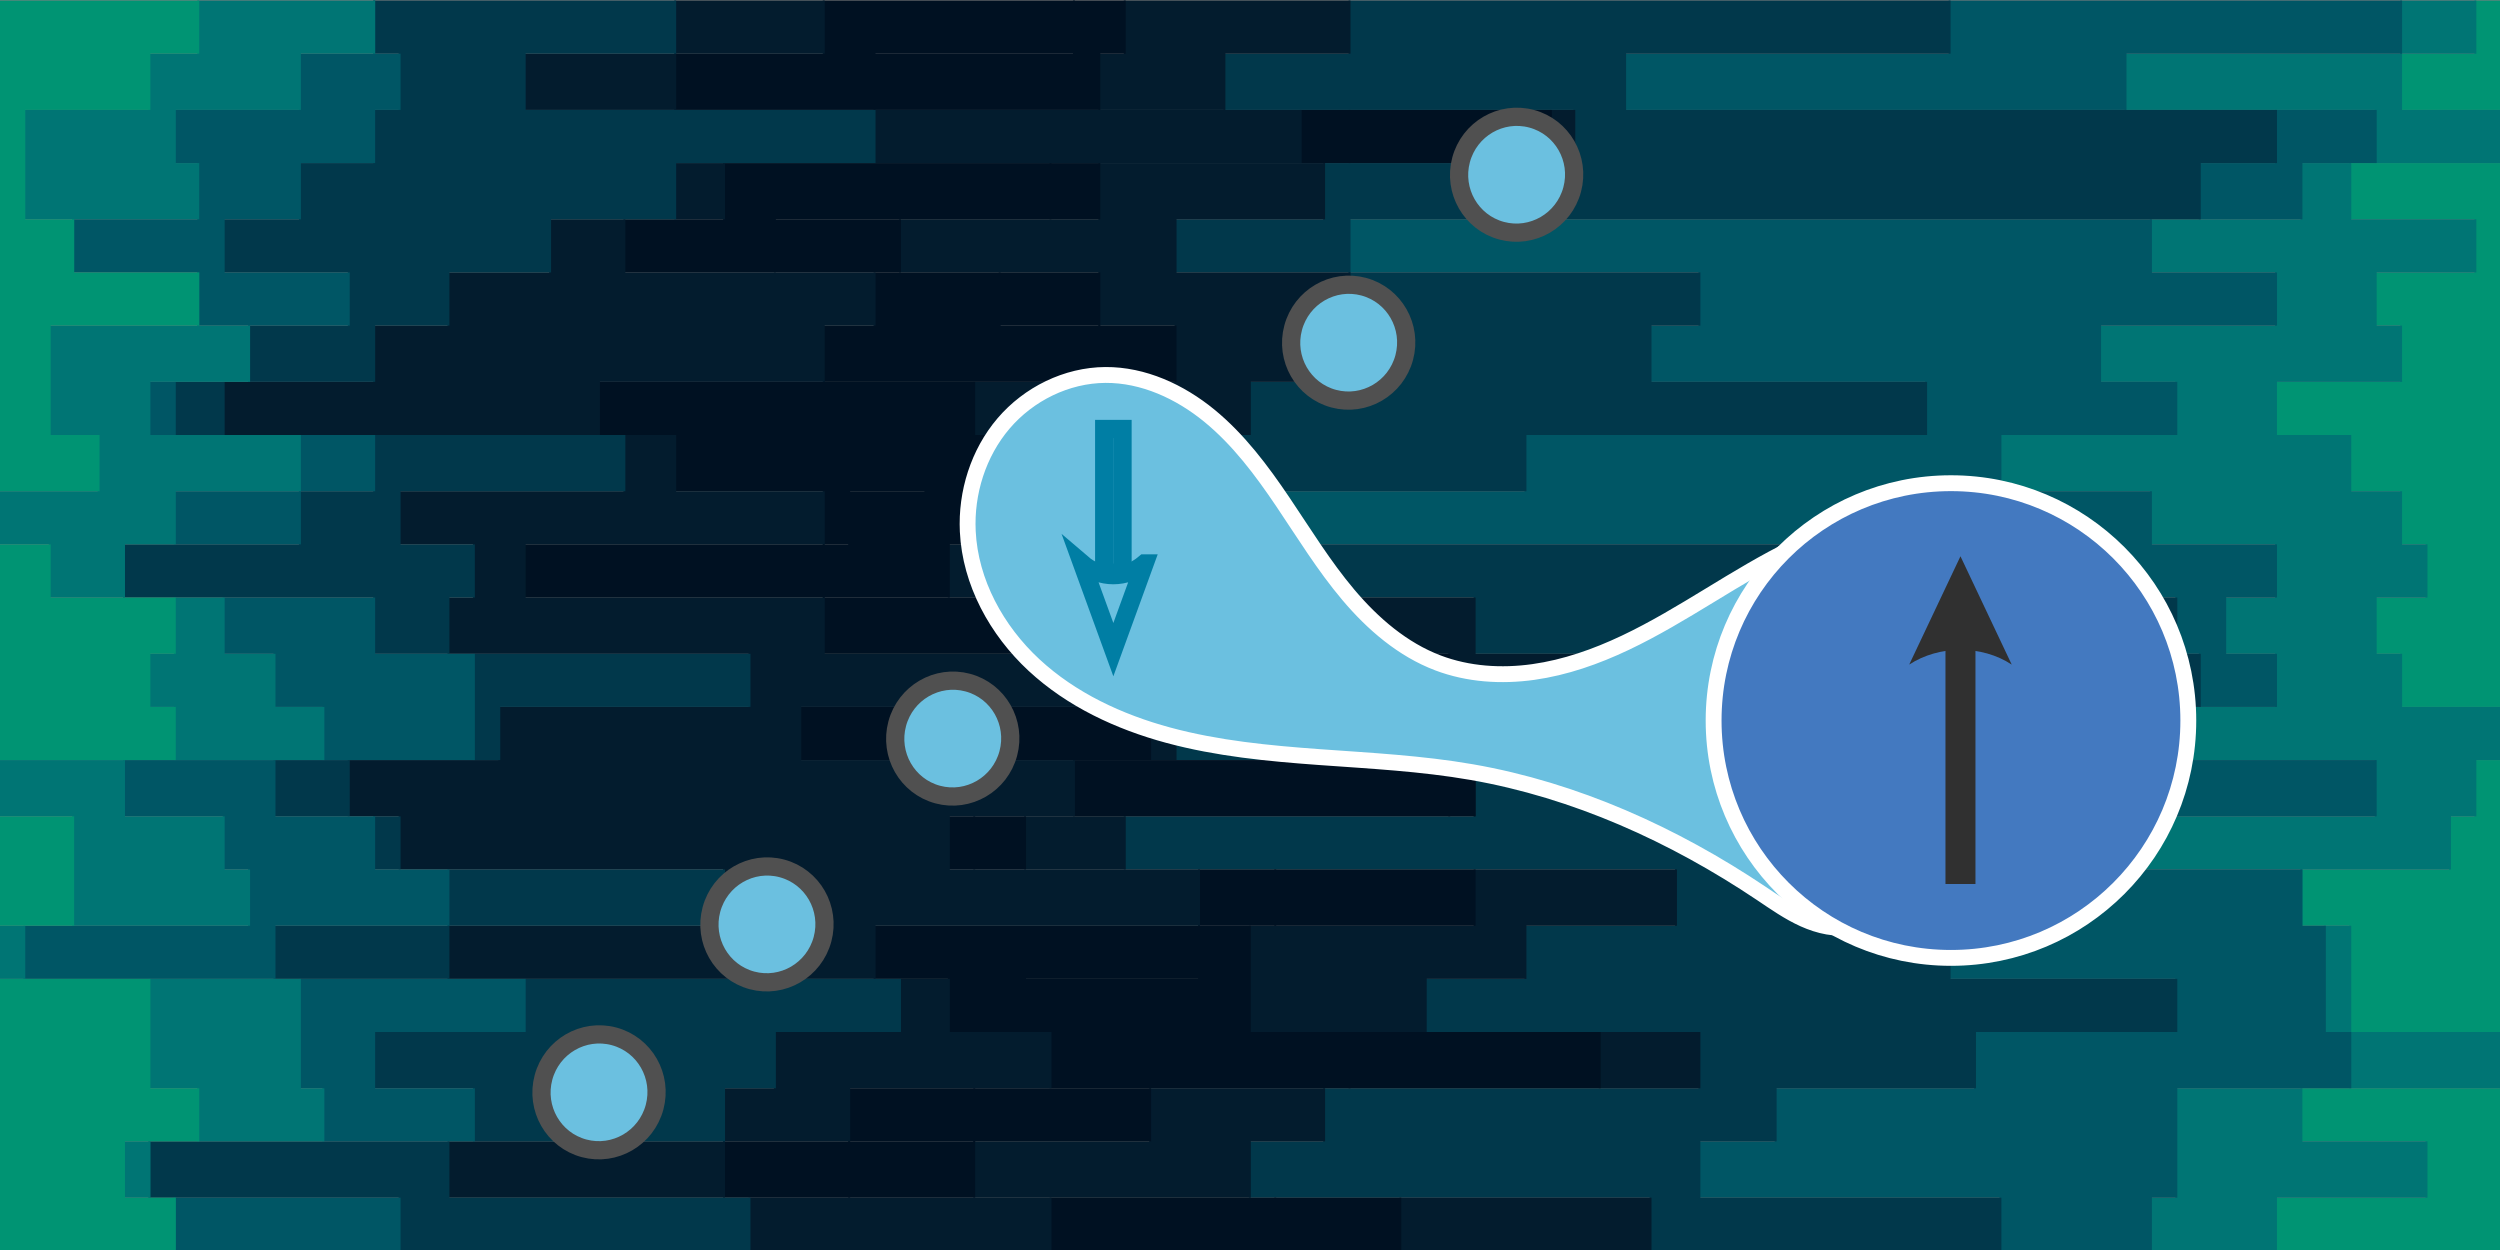 <?xml version="1.0" encoding="UTF-8" standalone="no"?>
<!-- Created with Inkscape (http://www.inkscape.org/) -->

<svg
   width="200mm"
   height="100mm"
   viewBox="0 0 200 100"
   version="1.1"
   id="svg658"
   xml:space="preserve"
   inkscape:version="1.2.2 (b0a8486541, 2022-12-01)"
   sodipodi:docname="kondo_small.svg"
   inkscape:export-filename="../assets/images/posts/kondo_small.jpg"
   inkscape:export-xdpi="76.199997"
   inkscape:export-ydpi="76.199997"
   xmlns:inkscape="http://www.inkscape.org/namespaces/inkscape"
   xmlns:sodipodi="http://sodipodi.sourceforge.net/DTD/sodipodi-0.dtd"
   xmlns="http://www.w3.org/2000/svg"
   xmlns:svg="http://www.w3.org/2000/svg"><rect x="0" y="0" width="200" height="100" fill="#808080" stroke="none"/><sodipodi:namedview
     id="namedview660"
     pagecolor="#ffffff"
     bordercolor="#000000"
     borderopacity="0.25"
     inkscape:showpageshadow="2"
     inkscape:pageopacity="0.0"
     inkscape:pagecheckerboard="0"
     inkscape:deskcolor="#d1d1d1"
     inkscape:document-units="mm"
     showgrid="false"
     inkscape:zoom="0.58497846"
     inkscape:cx="40.172419"
     inkscape:cy="357.27811"
     inkscape:window-width="1916"
     inkscape:window-height="1048"
     inkscape:window-x="0"
     inkscape:window-y="28"
     inkscape:window-maximized="1"
     inkscape:current-layer="layer1" /><defs
     id="defs655"><inkscape:path-effect
       effect="spiro"
       id="path-effect8810"
       is_visible="true"
       lpeversion="1" /><inkscape:path-effect
       effect="spiro"
       id="path-effect6021"
       is_visible="true"
       lpeversion="1" /><inkscape:path-effect
       effect="spiro"
       id="path-effect5734"
       is_visible="true"
       lpeversion="1" /><inkscape:path-effect
       effect="spiro"
       id="path-effect5644"
       is_visible="true"
       lpeversion="1" /><inkscape:path-effect
       effect="spiro"
       id="path-effect5644-8"
       is_visible="true"
       lpeversion="1" /><inkscape:path-effect
       effect="spiro"
       id="path-effect2140-18"
       is_visible="true"
       lpeversion="1" /><inkscape:path-effect
       effect="spiro"
       id="path-effect2140-18-9"
       is_visible="true"
       lpeversion="1" /><inkscape:path-effect
       effect="spiro"
       id="path-effect8810-4"
       is_visible="true"
       lpeversion="1" /><clipPath
       clipPathUnits="userSpaceOnUse"
       id="clipPath2084"><rect
         style="opacity:1;fill:#ffffff;stroke-width:1"
         id="rect2086"
         width="268.552"
         height="61.802"
         x="-48.626"
         y="499.527" /></clipPath><clipPath
       clipPathUnits="userSpaceOnUse"
       id="clipPath2084-2"><rect
         style="opacity:1;fill:#ffffff;stroke-width:1"
         id="rect2086-9"
         width="268.552"
         height="61.802"
         x="-48.626"
         y="499.527" /></clipPath><clipPath
       clipPathUnits="userSpaceOnUse"
       id="clipPath2084-27"><rect
         style="opacity:1;fill:#ffffff;stroke-width:1"
         id="rect2086-0"
         width="268.552"
         height="61.802"
         x="-48.626"
         y="499.527" /></clipPath><clipPath
       clipPathUnits="userSpaceOnUse"
       id="clipPath2084-3"><rect
         style="opacity:1;fill:#ffffff;stroke-width:1"
         id="rect2086-6"
         width="268.552"
         height="61.802"
         x="-48.626"
         y="499.527" /></clipPath><clipPath
       clipPathUnits="userSpaceOnUse"
       id="clipPath2349"><rect
         style="opacity:1;fill:none;stroke:#505050;stroke-width:1.374;stroke-opacity:1"
         id="rect2351"
         width="61.579"
         height="61.802"
         x="-48.626"
         y="499.527" /></clipPath><clipPath
       clipPathUnits="userSpaceOnUse"
       id="clipPath2353"><rect
         style="fill:none;stroke:#505050;stroke-width:1.374;stroke-opacity:1"
         id="rect2355"
         width="61.579"
         height="61.802"
         x="21.25"
         y="500.214" /></clipPath><clipPath
       clipPathUnits="userSpaceOnUse"
       id="clipPath2357"><rect
         style="fill:none;stroke:#505050;stroke-width:1.374;stroke-opacity:1"
         id="rect2359"
         width="61.579"
         height="61.802"
         x="89.141"
         y="500.214" /></clipPath><clipPath
       clipPathUnits="userSpaceOnUse"
       id="clipPath2361"><rect
         style="fill:none;stroke:#505050;stroke-width:1.304;stroke-opacity:1"
         id="rect2363"
         width="55.413"
         height="61.871"
         x="164.548"
         y="499.492" /></clipPath><clipPath
       clipPathUnits="userSpaceOnUse"
       id="clipPath2634"><rect
         style="opacity:1;fill:none;stroke:#505050;stroke-width:0.813;stroke-opacity:1"
         id="rect2636"
         width="110.771"
         height="116.299"
         x="153.555"
         y="500.96" /></clipPath><inkscape:path-effect
       effect="spiro"
       id="path-effect8810-1"
       is_visible="true"
       lpeversion="1" /><inkscape:path-effect
       effect="spiro"
       id="path-effect6021-8"
       is_visible="true"
       lpeversion="1" /><inkscape:path-effect
       effect="spiro"
       id="path-effect5734-7"
       is_visible="true"
       lpeversion="1" /><inkscape:path-effect
       effect="spiro"
       id="path-effect5644-9"
       is_visible="true"
       lpeversion="1" /><inkscape:path-effect
       effect="spiro"
       id="path-effect5644-8-2"
       is_visible="true"
       lpeversion="1" /><inkscape:path-effect
       effect="spiro"
       id="path-effect2140-18-0"
       is_visible="true"
       lpeversion="1" /><inkscape:path-effect
       effect="spiro"
       id="path-effect2140-18-9-2"
       is_visible="true"
       lpeversion="1" /><inkscape:path-effect
       effect="spiro"
       id="path-effect8810-4-3"
       is_visible="true"
       lpeversion="1" /><inkscape:path-effect
       effect="spiro"
       id="path-effect2140-18-9-2-1"
       is_visible="true"
       lpeversion="1" /></defs><g
     inkscape:label="Layer 1"
     inkscape:groupmode="layer"
     id="layer1"
     transform="translate(-117.249,-415.896)"><g
       id="g6653"
       transform="matrix(0.591,0,0,0.945,131.278,22.534)"><path
         d="m 290.834,522.142 h -6.615 v -4.498 h 20.373 v -4.763 H 287.659 v -4.498 h 26.988 v -4.763 h -20.373 v -4.498 0 -4.498 h -6.615 v -4.763 h 20.108 v -4.498 h 3.44 v -4.763 h 3.44 v -4.498 h -13.494 v -4.498 h -3.44 v -4.763 h 6.879 v -4.498 h -3.44 v -4.498 h -6.879 v -4.763 h -10.054 v -4.498 h 16.933 v -4.763 h -3.44 v -4.498 h 13.494 v -4.498 h -16.933 v -4.763 H 314.647 v -4.498 h -13.494 v -4.763 h 10.054 v -4.498 h 3.704 v 4.498 0 4.763 0 4.498 0 4.763 0 4.498 0 4.498 0 4.763 0 4.498 0 4.763 0 4.498 0 4.498 0 4.763 0 4.498 0 4.498 0 4.763 0 4.498 0 4.763 0 4.498 0 4.498 0 4.763 0 4.498 0 4.763 0 4.498 0 z"
         fill="#009473"
         id="path4404"
         style="stroke-width:0.265" /><path
         d="m 287.659,522.142 h -20.373 v -4.498 h 3.44 v -4.763 0 -4.498 h 23.548 v -4.763 h -3.44 v -4.498 0 -4.498 h -3.175 v -4.763 h -37.306 v -4.498 h 47.36 v -4.763 H 263.847 v -4.498 h 20.373 v -4.498 h -6.879 v -4.763 h 6.879 v -4.498 h -16.933 v -4.498 h -20.373 v -4.763 h 23.812 v -4.498 h -10.319 v -4.763 h 23.812 v -4.498 h -16.933 v -4.498 h 20.373 v -4.763 h 10.054 v -4.498 H 263.847 v -4.763 h 37.306 v -4.498 H 311.472 v 4.498 h -10.054 v 4.763 h 13.494 v 4.498 h -20.373 v 4.763 H 311.472 v 4.498 h -13.494 v 4.498 h 3.44 v 4.763 H 284.485 v 4.498 h 10.054 v 4.763 h 6.879 v 4.498 h 3.44 v 4.498 h -6.879 v 4.763 h 3.44 v 4.498 h 13.494 v 4.498 H 311.472 v 4.763 h -3.44 v 4.498 h -20.108 v 4.763 h 6.615 v 4.498 0 4.498 h 20.373 v 4.763 h -26.988 v 4.498 h 16.933 v 4.763 H 284.485 v 4.498 h 6.615 z"
         fill="#007574"
         id="path4406"
         style="stroke-width:0.265" /><path
         d="m 182.62,522.142 h 64.294 v -4.498 h -40.746 v -4.763 h 10.319 v -4.498 h 26.988 v -4.763 h 27.252 v -4.498 H 240.035 v -4.498 0 -4.763 H 213.047 v -4.498 h 57.679 v -4.763 h -74.612 v -4.498 h 77.787 v -4.498 h -3.175 v -4.763 h -44.185 v -4.498 h -94.721 v -4.498 h 50.8 v -4.763 h 54.24 v -4.498 h -37.306 v -4.763 h 6.615 v -4.498 h -47.36 v -4.498 h 115.094 v -4.763 h 10.319 v -4.498 h -88.106 v -4.763 h 43.921 v -4.498 h 61.383 v 4.498 h -37.306 v 4.763 h 33.867 v 4.498 h -10.054 v 4.763 h -20.373 v 4.498 h 16.933 v 4.498 H 260.672 v 4.763 h 10.319 v 4.498 h -23.812 v 4.763 h 20.373 v 4.498 h 16.933 v 4.498 h -6.879 v 4.763 h 6.879 v 4.498 h -20.373 v 4.498 h 33.867 v 4.763 h -47.36 v 4.498 h 37.306 v 4.763 h 3.175 v 4.498 0 4.498 h 3.44 v 4.763 h -23.548 v 4.498 0 4.763 h -3.44 v 4.498 h 20.373 z"
         fill="#005665"
         id="path4408"
         style="stroke-width:0.265" /><path
         d="m 145.314,522.142 h 54.24 v -4.498 h -54.24 v -4.763 h 10.054 v -4.498 h 50.8 v -4.763 h -37.042 v -4.498 h 13.494 v -4.498 h 20.373 v -4.763 h -74.612 v -4.498 h 47.36 v -4.763 H 135.26 v -4.498 h 60.854 v -4.498 h -20.373 v -4.763 h -33.867 v -4.498 h -13.494 v -4.498 h -6.879 v -4.763 h 23.812 v -4.498 H 162.247 v -4.763 h -3.44 v -4.498 H 135.26 v -4.498 h 20.108 v -4.763 h 33.867 v -4.498 h -47.36 v -4.763 h 16.933 v -4.498 h 81.492 v 4.498 h -43.921 v 4.763 h 88.106 v 4.498 h -10.319 v 4.763 H 159.072 v 4.498 h 47.36 v 4.498 h -6.615 v 4.763 h 37.306 v 4.498 H 182.885 v 4.763 h -50.8 v 4.498 h 94.721 v 4.498 h 44.185 v 4.763 h 3.175 v 4.498 h -77.787 v 4.498 h 74.612 v 4.763 h -57.679 v 4.498 h 26.988 v 4.763 0 4.498 h 30.692 v 4.498 h -27.252 v 4.763 h -26.988 v 4.498 h -10.319 v 4.763 h 40.746 v 4.498 H 182.885 Z"
         fill="#01384b"
         id="path4410"
         style="stroke-width:0.265" /><path
         d="m 141.874,522.142 h 23.812 v -4.498 h -57.679 v -4.763 h 23.812 v -4.498 h 60.854 v -4.763 h -47.36 v -4.498 0 -4.498 h 30.427 v -4.763 h -60.854 v -4.498 h 60.854 v -4.763 h -43.921 v -4.498 h 40.481 v -4.498 h -23.548 v -4.763 h -44.185 v -4.498 h 13.758 v -4.498 H 111.447 v -4.763 h -3.44 v -4.498 h 27.252 v -4.763 h -10.319 v -4.498 H 97.953 v -4.498 h 26.987 v -4.763 h 61.119 v -4.498 h -61.119 v -4.763 h 3.44 v -4.498 H 159.072 v 4.498 h -16.933 v 4.763 h 47.36 v 4.498 h -33.867 v 4.763 h -20.108 v 4.498 H 159.072 v 4.498 h 3.44 v 4.763 h -16.933 v 4.498 h -23.812 v 4.763 h 6.879 v 4.498 h 13.494 v 4.498 h 33.867 v 4.763 h 20.373 v 4.498 h -60.854 v 4.498 h 40.481 v 4.763 h -47.36 v 4.498 h 74.612 v 4.763 H 182.885 v 4.498 h -13.494 v 4.498 h 37.042 v 4.763 h -50.8 v 4.498 h -10.054 v 4.763 h 54.24 v 4.498 h -54.24 z"
         fill="#031c2e"
         id="path4412"
         style="stroke-width:0.265" /><path
         d="m 124.941,522.142 h 23.812 v -4.498 H 91.074 v -4.763 h 16.933 v -4.498 h 50.8 v -4.763 h -43.921 v -4.498 h 23.548 v -4.498 h 10.319 v -4.763 h -40.746 v -4.498 h 64.294 v -4.763 h -50.8 v -4.498 h 47.625 v -4.498 h -54.24 v -4.763 H 87.635 v -4.498 h 3.44 v -4.498 h 10.319 v -4.763 H 87.635 v -4.498 h 37.306 v -4.763 H 111.447 v -4.498 H 81.02 v -4.498 h 37.306 v -4.763 h 40.481 v -4.498 H 94.514 v -4.763 h 26.988 v -4.498 h 7.144 v 4.498 h -3.44 v 4.763 h 61.119 v 4.498 h -61.119 v 4.763 H 98.218 v 4.498 h 26.987 v 4.498 h 10.319 v 4.763 H 108.272 v 4.498 h 3.44 v 4.763 h 6.879 v 4.498 h -13.758 v 4.498 h 44.185 v 4.763 h 23.548 v 4.498 H 132.084 v 4.498 h 43.921 v 4.763 h -60.854 v 4.498 h 60.854 v 4.763 h -30.427 v 4.498 0 4.498 h 47.36 v 4.763 H 132.084 v 4.498 H 108.272 v 4.763 h 57.679 v 4.498 h -23.812 z"
         fill="#001122"
         id="path4414"
         style="stroke-width:0.265" /><path
         d="m 118.326,522.142 v 0 -4.498 H 74.141 v -4.763 h 16.933 v -4.498 h 27.252 v -4.763 h -13.758 v -4.498 H 94.514 v -4.498 H 138.435 v -4.763 h -33.867 v -4.498 h 16.933 v -4.763 H 84.46 v -4.498 h 64.294 v -4.498 H 87.635 v -4.763 h -40.481 v -4.498 h 40.481 v -4.498 H 67.526 v -4.763 h -10.319 v -4.498 h 30.427 v -4.763 h 6.879 v -4.498 H 60.647 v -4.498 h 13.494 v -4.763 h 78.052 v -4.498 H 67.526 v -4.763 h 20.108 v -4.498 h 34.131 v 4.498 H 94.778 v 4.763 H 159.072 v 4.498 h -40.481 v 4.763 H 81.285 v 4.498 h 30.427 v 4.498 h 13.494 v 4.763 H 87.899 v 4.498 h 13.758 v 4.763 H 91.339 v 4.498 h -3.44 v 4.498 h 27.252 v 4.763 h 54.24 v 4.498 h -47.625 v 4.498 h 50.8 v 4.763 H 108.272 v 4.498 h 40.746 v 4.763 h -10.319 v 4.498 h -23.548 v 4.498 H 159.072 v 4.763 h -50.8 v 4.498 H 91.339 v 4.763 h 57.679 v 4.498 h -23.812 z"
         fill="#001122"
         id="path4416"
         style="stroke-width:0.265" /><path
         d="m 57.207,522.142 h 20.373 v -4.498 H 36.835 v -4.763 h 37.306 v -4.498 h 6.879 v -4.763 h 16.933 v -4.498 H 36.835 v -4.498 h 37.306 v -4.763 H 30.22 v -4.498 h -6.879 v -4.763 h 20.373 v -4.498 h 33.867 v -4.498 H 36.835 v -4.763 h 3.44 v -4.498 H 30.22 v -4.498 h 30.427 v -4.763 H 6.407 v -4.498 H 26.78 v -4.763 h 10.054 v -4.498 h 13.758 v -4.498 h 16.933 v -4.763 h 26.988 v -4.498 H 47.153 v -4.763 h 20.373 v -4.498 h 20.373 v 4.498 H 67.791 v 4.763 h 84.667 v 4.498 H 74.405 v 4.763 H 60.912 v 4.498 h 33.867 v 4.498 h -6.879 v 4.763 H 57.472 v 4.498 h 10.319 v 4.763 h 20.108 v 4.498 H 47.418 v 4.498 h 40.481 v 4.763 h 61.119 v 4.498 H 84.724 v 4.498 h 37.042 v 4.763 h -16.933 v 4.498 h 33.867 v 4.763 H 94.778 v 4.498 h 10.054 v 4.498 h 13.758 v 4.763 H 91.339 v 4.498 H 74.405 v 4.763 h 44.185 v 4.498 0 z"
         fill="#031c2e"
         id="path4418"
         style="stroke-width:0.265" /><path
         d="M 47.153,522.142 H 30.22 v -4.498 H -3.647 v -4.763 H 40.274 v -4.498 h -13.494 v -4.763 h 20.373 v -4.498 H 13.287 v -4.498 h 23.548 v -4.763 H 26.78 v -4.498 h -13.494 v -4.763 h 26.988 v -4.498 0 -4.498 h -13.494 v -4.763 H -7.086 v -4.498 H 16.726 v -4.498 h 10.054 v -4.763 H -0.207 v -4.498 H 9.847 v -4.763 H 23.341 v -4.498 H 6.407 v -4.498 H 16.726 v -4.763 h 10.054 v -4.498 h 3.44 v -4.763 h -3.44 v -4.498 h 41.01 v 4.498 H 47.418 v 4.763 h 47.36 v 4.498 h -26.988 v 4.763 H 50.857 v 4.498 H 37.099 v 4.498 H 27.045 v 4.763 H 6.672 v 4.498 H 60.912 v 4.763 H 30.485 v 4.498 h 10.054 v 4.498 h -3.44 v 4.763 h 40.746 v 4.498 H 43.978 v 4.498 H 23.605 v 4.763 h 6.879 v 4.498 h 43.921 v 4.763 H 37.099 v 4.498 h 61.119 v 4.498 H 81.285 v 4.763 h -6.879 v 4.498 H 37.099 v 4.763 h 40.746 v 4.498 H 57.472 Z"
         fill="#01384b"
         id="path4420"
         style="stroke-width:0.265" /><path
         d="M 19.901,522.142 H -0.207 v -4.498 H -3.647 v -4.763 H 19.901 v -4.498 h -3.175 v -4.763 0 -4.498 h -37.306 v -4.498 H 9.847 v -4.763 H 6.407 v -4.498 H -7.086 v -4.763 H 19.901 v -4.498 h -6.615 v -4.498 H 6.407 v -4.763 H -7.086 v -4.498 h 6.879 v -4.498 H 16.726 v -4.763 H -3.647 v -4.498 H 9.847 v -4.763 H 2.968 v -4.498 H -13.965 v -4.498 H 2.968 v -4.763 h -3.175 v -4.498 H 16.726 v -4.763 h 10.054 v -4.498 h 0.265 v 4.498 h 3.44 v 4.763 h -3.44 v 4.498 H 16.991 v 4.763 H 6.672 v 4.498 H 23.605 v 4.498 h -13.494 v 4.763 H 0.057 v 4.498 H 27.045 v 4.763 H 16.991 v 4.498 H -6.822 v 4.498 H 27.045 v 4.763 h 13.494 v 4.498 0 4.498 H 13.551 v 4.763 h 13.494 v 4.498 h 10.054 v 4.763 H 13.551 v 4.498 h 33.867 v 4.498 H 27.045 v 4.763 h 13.494 v 4.498 H -3.382 v 4.763 H 30.485 v 4.498 h 16.933 z"
         fill="#005665"
         id="path4422"
         style="stroke-width:0.265" /><path
         d="m -7.086,522.142 h 6.879 v -4.498 H -7.086 v -4.763 H 2.968 v -4.498 h -6.615 v -4.763 0 -4.498 H -23.755 v -4.498 h 9.79 v -4.763 0 -4.498 h -9.79 v -4.763 h 23.548 v -4.498 H -3.647 v -4.498 h 3.44 v -4.763 H -17.14 v -4.498 h -6.615 v -4.498 h 13.229 v -4.763 h -6.615 v -4.498 0 -4.763 H 2.968 v -4.498 H -13.965 v -4.498 h -6.615 v -4.763 0 -4.498 h 16.933 v -4.763 h 6.615 v -4.498 H 27.045 v 4.498 H 16.991 v 4.763 H 0.057 v 4.498 h 3.175 v 4.763 H -13.701 v 4.498 H 3.232 v 4.498 h 6.879 v 4.763 H -3.382 v 4.498 H 16.991 v 4.763 H 0.057 v 4.498 h -6.879 v 4.498 H 6.672 v 4.763 h 6.879 v 4.498 h 6.615 v 4.498 H -6.822 v 4.763 H 6.672 v 4.498 h 3.44 v 4.763 h -30.427 v 4.498 h 37.306 v 4.498 0 4.763 h 3.175 v 4.498 H -3.382 v 4.763 h 3.44 v 4.498 H 20.166 Z"
         fill="#007574"
         id="path4424"
         style="stroke-width:0.265" /><path
         d="m -23.755,522.142 v 0 -4.498 0 -4.763 0 -4.498 0 -4.763 0 -4.498 0 -4.498 0 -4.763 0 -4.498 0 -4.763 0 -4.498 0 -4.498 0 -4.763 0 -4.498 0 -4.498 0 -4.763 0 -4.498 0 -4.763 0 -4.498 0 -4.498 0 -4.763 0 -4.498 0 -4.763 0 -4.498 H 3.232 v 4.498 h -6.615 v 4.763 H -20.315 v 4.498 0 4.763 h 6.615 v 4.498 H 3.232 v 4.498 H -16.876 v 4.763 0 4.498 h 6.615 v 4.763 h -13.494 v 4.498 h 6.879 v 4.498 H 0.057 v 4.763 h -3.44 v 4.498 h 3.44 v 4.498 H -23.755 v 4.763 h 10.054 v 4.498 0 4.763 h -10.054 v 4.498 h 20.373 v 4.498 0 4.763 h 6.615 v 4.498 H -6.822 v 4.763 h 6.879 v 4.498 h -6.879 z"
         fill="#009473"
         id="path4426"
         style="stroke-width:0.265" /></g><path
       style="fill:#6bc0e0;fill-opacity:1;stroke:#ffffff;stroke-width:1.269;stroke-dasharray:none;stroke-opacity:1"
       d="m 265.433,490.037 c -1.307,0.241 -2.666,-0.069 -3.878,-0.615 -1.212,-0.546 -2.305,-1.319 -3.409,-2.059 -7.005,-4.696 -14.86,-8.253 -23.169,-9.7 -8.038,-1.399 -16.391,-0.82 -24.267,-2.951 -3.938,-1.065 -7.75,-2.839 -10.741,-5.613 -2.991,-2.774 -5.103,-6.618 -5.298,-10.693 -0.149,-3.1 0.847,-6.268 2.86,-8.631 2.013,-2.363 5.046,-3.863 8.15,-3.882 3.035,-0.019 5.959,1.332 8.309,3.253 2.349,1.921 4.189,4.386 5.886,6.902 1.697,2.516 3.284,5.118 5.242,7.437 1.958,2.319 4.335,4.37 7.172,5.446 2.413,0.915 5.07,1.084 7.626,0.725 2.555,-0.359 5.018,-1.23 7.35,-2.335 4.664,-2.21 8.837,-5.349 13.48,-7.603 1.224,-0.594 2.494,-1.13 3.837,-1.347 1.343,-0.217 2.777,-0.091 3.963,0.575 1.142,0.641 1.981,1.748 2.45,2.971 0.469,1.223 0.589,2.558 0.519,3.865 -0.14,2.616 -1.015,5.146 -1.206,7.758 -0.229,3.131 0.532,6.277 0.262,9.405 -0.135,1.564 -0.542,3.132 -1.397,4.448 -0.856,1.316 -2.196,2.36 -3.74,2.644 z"
       id="path2138-3-2-9"
       sodipodi:nodetypes="ssssssssss"
       inkscape:original-d="m 265.43254,490.03708 c -1.2e-4,6.32939 2.72726,-0.95236 -7.28681,-2.67447 -10.01408,-1.72212 -4.11167,0.46013 -23.16859,-9.69971 -19.05692,-10.15985 -39.24115,-18.47913 -40.30609,-19.25655 -1.06495,-0.77744 11.49135,-11.47371 11.01054,-12.51345 -0.48084,-1.03976 25.72787,25.20403 26.60859,23.03738 0.88073,-2.16666 26.78826,-8.97745 28.45495,-9.21278 1.66668,-0.23532 -18.804,-5.93488 7.79991,-0.77168 26.60391,5.16322 0.29871,9.98684 1.76311,14.59423 1.46439,4.60738 -4.87547,10.16767 -4.87561,16.49703 z"
       inkscape:path-effect="#path-effect2140-18-9-2-1" /><g
       id="g17535-4"
       style="stroke-width:3;stroke-dasharray:none"
       transform="matrix(0.486,0,0,0.486,240.406,424.868)"><path
         style="color:#000000;fill:none;fill-opacity:1;stroke:#007ea4;stroke-width:3;stroke-dasharray:none;stroke-opacity:1"
         d="m -71.65,52.153 v 23.652 h 3.02 V 52.153 Z"
         id="path15220-7" /><g
         id="g15214-8"
         style="fill:none;fill-opacity:1;stroke:#007ea4;stroke-width:3;stroke-dasharray:none;stroke-opacity:1"
         transform="translate(0,6.35)"><path
           d="m -64.979,67.933 -5.162,14.195 -5.162,-14.195 c 3.007,2.581 7.304,2.581 10.323,0 z"
           style="fill:none;fill-opacity:1;fill-rule:evenodd;stroke:#007ea4;stroke-width:3;stroke-dasharray:none;stroke-opacity:1"
           id="path15216-4" /></g></g><circle
       style="opacity:1;fill:#4379c0;fill-opacity:1;stroke:#ffffff;stroke-width:1.269;stroke-dasharray:none;stroke-opacity:1"
       id="path234-5"
       cx="273.326"
       cy="473.54"
       r="18.988" /><g
       id="path962-0"
       style="fill:#303030;fill-opacity:1;stroke-width:2.771;stroke-dasharray:none"
       transform="matrix(0.6,0,0,0.461,241.607,427.088)"><path
         style="color:#000000;fill:#303030;fill-opacity:1;stroke-width:2.771;stroke-dasharray:none"
         d="m 52.133,87.637 v 41.49 h 4 V 87.637 Z"
         id="path16028-3" /><g
         id="g16022-6"
         style="fill:#303030;fill-opacity:1;stroke-width:2.771;stroke-dasharray:none"><path
           d="m 47.296,91.054 6.836,-18.8 6.836,18.8 c -3.982,-3.418 -9.673,-3.418 -13.673,0 z"
           style="fill:#303030;fill-opacity:1;fill-rule:evenodd;stroke-width:2.771;stroke-dasharray:none"
           id="path16024-1" /></g></g><ellipse
       style="fill:#6bc0e0;fill-opacity:1;stroke:#505050;stroke-width:1.458;stroke-dasharray:none;stroke-opacity:1"
       id="ellipse9048-0"
       cx="309.812"
       cy="408.725"
       rx="4.6"
       ry="4.637"
       transform="rotate(15)" /><ellipse
       style="fill:#6bc0e0;fill-opacity:1;stroke:#505050;stroke-width:1.458;stroke-dasharray:none;stroke-opacity:1"
       id="ellipse9052-6"
       cx="332.209"
       cy="369.933"
       rx="4.6"
       ry="4.637"
       transform="rotate(15)" /><ellipse
       style="fill:#6bc0e0;fill-opacity:1;stroke:#505050;stroke-width:1.458;stroke-dasharray:none;stroke-opacity:1"
       id="ellipse15989-3"
       cx="299.302"
       cy="426.93"
       rx="4.6"
       ry="4.637"
       transform="rotate(15)" /><ellipse
       style="fill:#6bc0e0;fill-opacity:1;stroke:#505050;stroke-width:1.458;stroke-dasharray:none;stroke-opacity:1"
       id="ellipse1076-2"
       cx="341.709"
       cy="353.479"
       rx="4.6"
       ry="4.637"
       transform="rotate(15)" /><ellipse
       style="fill:#6bc0e0;fill-opacity:1;stroke:#505050;stroke-width:1.458;stroke-dasharray:none;stroke-opacity:1"
       id="ellipse1080-0"
       cx="289.802"
       cy="443.384"
       rx="4.6"
       ry="4.637"
       transform="rotate(15)" /></g></svg>
